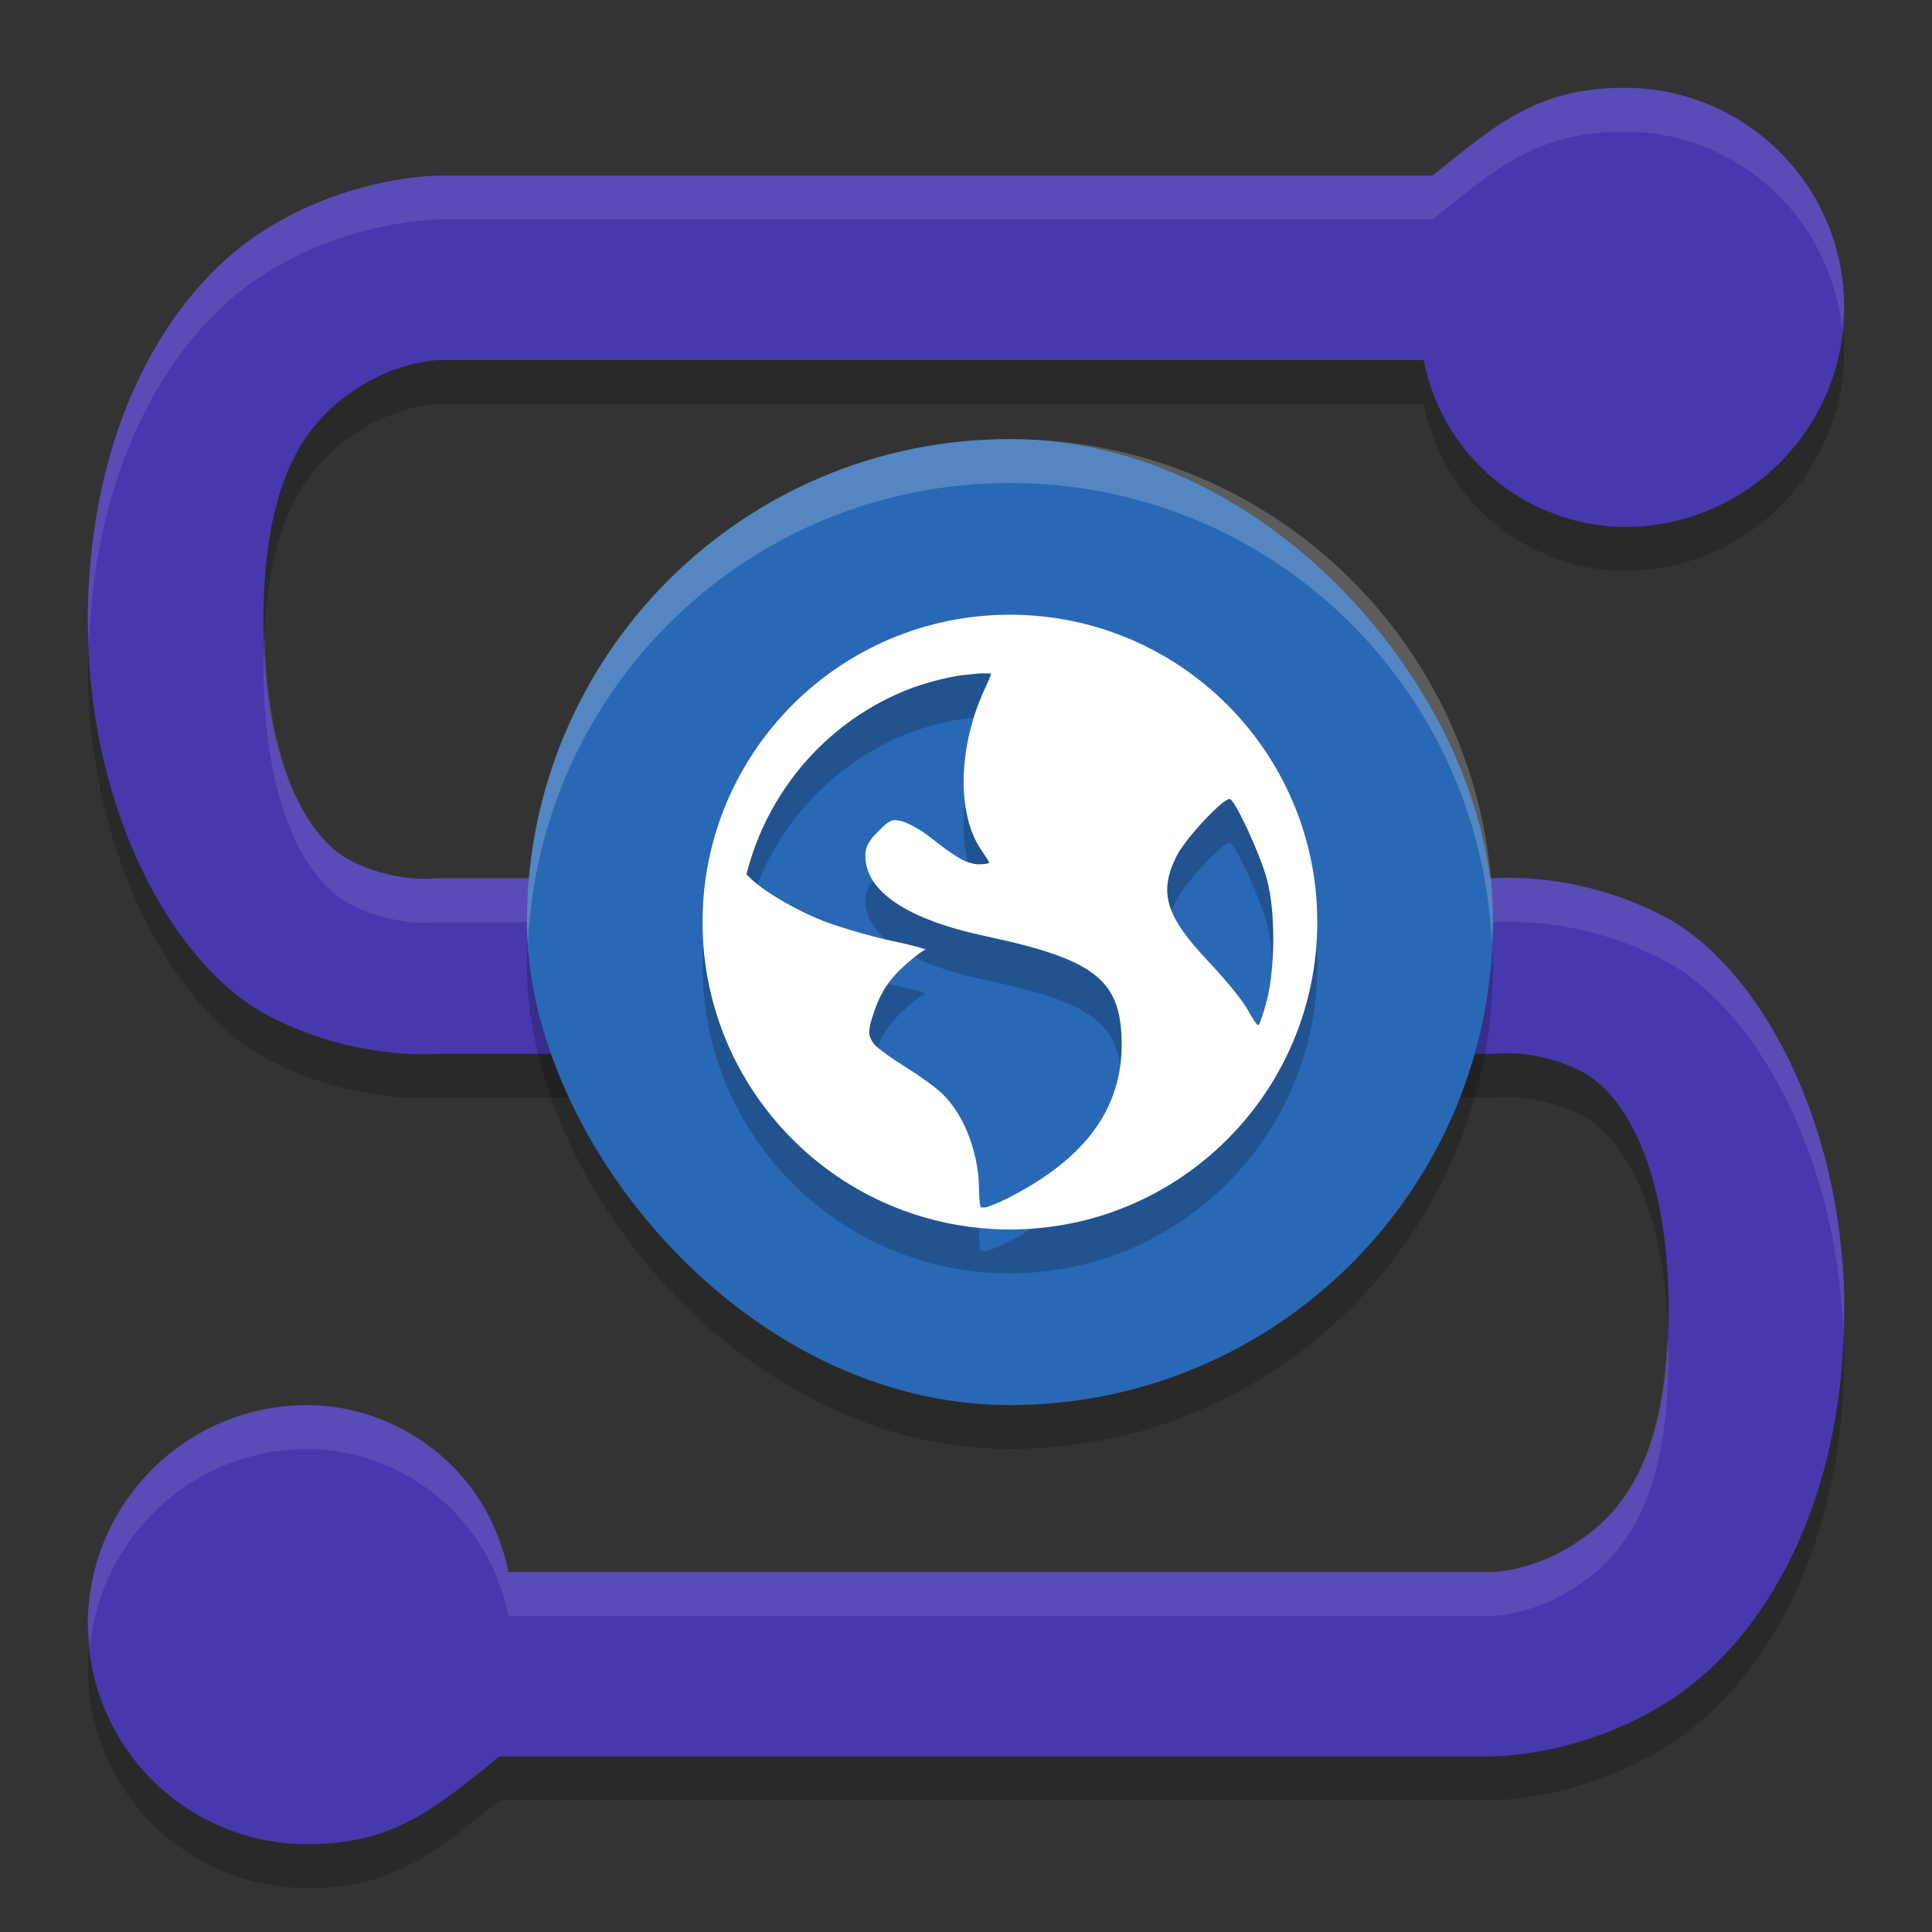 <svg xmlns="http://www.w3.org/2000/svg" width="22" height="22" version="1.1"><rect width="100%" height="100%" fill="#333333" stroke="none"/><defs>
<linearGradient id="ucPurpleBlue" x1="0%" y1="0%" x2="100%" y2="100%">
  <stop offset="0%" style="stop-color:#B794F4;stop-opacity:1"/>
  <stop offset="100%" style="stop-color:#4299E1;stop-opacity:1"/>
</linearGradient>
</defs>
 <path style="opacity:0.2" d="m 18.5,1.5 c -0.994,4.963e-4 -1.449,0.407 -2.189,1 H 5 c 0,0 -1.051,-0.005 -2.059,0.666 -1.008,0.671 -1.948,2.187 -1.941,4.438 0.006,2.158 0.994,3.893 2.031,4.449 0.895,0.48 1.743,0.461 1.969,0.447 h 6 6 c 0.032,-7.2e-5 0.066,-0.003 0.098,-0.006 0,0 0.466,-0.032 0.926,0.215 0.46,0.247 0.972,1.061 0.977,2.693 0.005,1.749 -0.554,2.335 -1.049,2.664 -0.495,0.329 -0.951,0.334 -0.951,0.334 H 5.789 C 5.544,17.185 4.493,16.501 3.5,16.5 c -1.381,0 -2.5,1.119 -2.5,2.5 0,1.381 1.119,2.5 2.5,2.5 0.994,-4.96e-4 1.449,-0.407 2.189,-1 H 17 c 0,0 1.051,0.005 2.059,-0.666 1.008,-0.671 1.948,-2.187 1.941,-4.438 -0.006,-2.158 -0.994,-3.893 -2.031,-4.449 C 18.073,10.468 17.226,10.486 17,10.5 h -6 -6 c -0.032,7.2e-5 -0.066,0.003 -0.098,0.006 0,0 -0.466,0.032 -0.926,-0.215 C 3.516,10.044 3.005,9.23 3,7.598 2.995,5.849 3.554,5.263 4.049,4.934 4.544,4.604 5,4.6 5,4.6 H 16.211 C 16.456,5.815 17.507,6.499 18.5,6.5 c 1.381,0 2.5,-1.119 2.5,-2.5 0,-1.381 -1.119,-2.5 -2.5,-2.5 z"/>
 <path style="fill:#4738ae" d="m 18.5,1 c -0.994,4.963e-4 -1.449,0.407 -2.189,1 H 5 c 0,0 -1.051,-0.005 -2.059,0.666 -1.008,0.671 -1.948,2.187 -1.941,4.438 0.006,2.158 0.994,3.893 2.031,4.449 C 3.927,12.032 4.774,12.014 5,12 h 6 6 c 0.032,-7.2e-5 0.066,-0.003 0.098,-0.006 0,0 0.466,-0.032 0.926,0.215 0.46,0.247 0.972,1.061 0.977,2.693 0.005,1.749 -0.554,2.335 -1.049,2.664 -0.495,0.329 -0.951,0.334 -0.951,0.334 H 5.789 C 5.544,16.685 4.493,16.001 3.5,16 c -1.381,0 -2.5,1.119 -2.5,2.5 0,1.381 1.119,2.5 2.5,2.5 0.994,-4.96e-4 1.449,-0.407 2.189,-1 H 17 c 0,0 1.051,0.005 2.059,-0.666 1.008,-0.671 1.948,-2.187 1.941,-4.438 -0.006,-2.158 -0.994,-3.893 -2.031,-4.449 C 18.073,9.968 17.226,9.986 17,10 h -6 -6 c -0.032,7.2e-5 -0.066,0.003 -0.098,0.006 0,0 -0.466,0.032 -0.926,-0.215 C 3.516,9.544 3.005,8.73 3,7.098 2.995,5.349 3.554,4.763 4.049,4.434 4.544,4.104 5,4.1 5,4.1 H 16.211 C 16.456,5.315 17.507,5.999 18.5,6 c 1.381,0 2.5,-1.119 2.5,-2.5 0,-1.381 -1.119,-2.5 -2.5,-2.5 z"/>
 <path style="opacity:0.1;fill:#ffffff" d="m 18.5,1 c -0.994,4.963e-4 -1.449,0.407 -2.189,1 H 5 c 0,0 -1.051,-0.005 -2.059,0.666 -1.008,0.671 -1.948,2.187 -1.941,4.438 2.24e-4,0.079 0.011,0.153 0.014,0.23 C 1.082,5.236 1.976,3.809 2.941,3.166 3.949,2.495 5,2.5 5,2.5 H 16.311 c 0.741,-0.593 1.196,-1 2.189,-1 1.295,0 2.347,0.988 2.475,2.25 0.008,-0.083 0.025,-0.164 0.025,-0.25 0,-1.381 -1.119,-2.5 -2.5,-2.5 z M 3.014,7.256 c -0.005,0.112 -0.014,0.218 -0.014,0.342 0.005,1.633 0.516,2.447 0.977,2.693 0.46,0.247 0.926,0.215 0.926,0.215 0.032,-0.003 0.065,-0.006 0.098,-0.006 h 6 6 c 0.226,-0.014 1.073,-0.032 1.969,0.447 0.999,0.535 1.944,2.17 2.018,4.219 0.003,-0.091 0.014,-0.176 0.014,-0.27 -0.006,-2.158 -0.994,-3.893 -2.031,-4.449 C 18.073,9.968 17.226,9.986 17,10 h -6 -6 c -0.032,7.2e-5 -0.066,0.003 -0.098,0.006 0,0 -0.466,0.032 -0.926,-0.215 C 3.533,9.554 3.053,8.771 3.014,7.256 Z M 18.986,15.244 c -0.067,1.476 -0.575,2.016 -1.035,2.322 -0.495,0.329 -0.951,0.334 -0.951,0.334 H 5.789 C 5.544,16.685 4.493,16.001 3.5,16 c -1.381,0 -2.5,1.119 -2.5,2.5 0,0.086 0.017,0.167 0.025,0.25 0.127,-1.262 1.18,-2.25 2.475,-2.25 0.993,0.001 2.044,0.685 2.289,1.9 H 17 c 0,0 0.456,-0.005 0.951,-0.334 0.495,-0.329 1.054,-0.915 1.049,-2.664 -1.71e-4,-0.06 -0.012,-0.1 -0.014,-0.158 z"/>
 <rect style="opacity:0.2" width="11" height="11" x="6" y="5.5" rx="5.5" ry="5.5"/>
 <rect style="fill:#2968b4" width="11" height="11" x="6" y="5" rx="5.5" ry="5.5"/>
 <path style="opacity:0.2" d="M 11.5,7.5 C 9.567,7.5 8,9.067 8,11 c 0,1.933 1.567,3.5 3.5,3.5 1.933,0 3.5,-1.567 3.5,-3.5 0,-1.933 -1.567,-3.5 -3.5,-3.5 z m -0.351,0.669 c 0.041,-0.004 0.093,0.003 0.134,0 0.005,0.02 -0.03,0.089 -0.076,0.19 -0.296,0.647 -0.313,1.406 -0.038,1.812 0.05,0.073 0.095,0.143 0.095,0.152 0,0.009 -0.054,0.019 -0.114,0.019 -0.142,0 -0.277,-0.087 -0.553,-0.305 -0.122,-0.097 -0.281,-0.178 -0.343,-0.19 -0.097,-0.019 -0.123,-0.011 -0.248,0.114 -0.116,0.116 -0.152,0.18 -0.152,0.286 0,0.404 0.48,0.725 1.372,0.914 1.212,0.257 1.511,0.488 1.544,1.125 0.042,0.799 -0.384,1.402 -1.315,1.868 -0.111,0.056 -0.182,0.077 -0.229,0.095 -0.021,-0.002 -0.036,0.002 -0.057,0 -0.008,-0.025 -0.02,-0.082 -0.02,-0.19 0,-0.424 -0.167,-0.861 -0.419,-1.105 -0.068,-0.066 -0.258,-0.204 -0.42,-0.305 -0.162,-0.1 -0.326,-0.217 -0.362,-0.267 -0.06,-0.083 -0.065,-0.134 -0.019,-0.286 0.085,-0.279 0.185,-0.434 0.381,-0.61 0.103,-0.092 0.206,-0.169 0.229,-0.171 0.023,-0.002 -0.13,-0.048 -0.361,-0.096 -0.231,-0.047 -0.569,-0.147 -0.744,-0.21 -0.319,-0.116 -0.75,-0.358 -0.914,-0.533 -0.007,-0.007 -0.013,-0.013 -0.02,-0.02 0.236,-0.938 0.896,-1.707 1.772,-2.077 0.183,-0.078 0.373,-0.131 0.572,-0.172 0.099,-0.02 0.202,-0.028 0.305,-0.038 z m 2.859,1.43 c 0.072,0.044 0.342,0.63 0.419,0.915 0.1,0.369 0.092,1.006 0,1.372 -0.035,0.139 -0.08,0.27 -0.095,0.286 -0.015,0.016 -0.07,-0.077 -0.134,-0.19 -0.064,-0.113 -0.269,-0.355 -0.438,-0.534 -0.49,-0.518 -0.568,-0.787 -0.362,-1.2 0.104,-0.208 0.555,-0.683 0.61,-0.648 z"/>
 <path style="fill:#ffffff" d="m 11.5,7 c -1.933,0 -3.5,1.567 -3.5,3.5 0,1.933 1.567,3.5 3.5,3.5 1.933,0 3.5,-1.567 3.5,-3.5 0,-1.933 -1.567,-3.5 -3.5,-3.5 z m -0.351,0.669 c 0.041,-0.004 0.093,0.003 0.134,0 0.005,0.02 -0.03,0.089 -0.076,0.19 -0.296,0.647 -0.313,1.406 -0.038,1.812 0.05,0.073 0.095,0.143 0.095,0.152 0,0.009 -0.054,0.019 -0.114,0.019 -0.142,0 -0.277,-0.087 -0.553,-0.305 -0.122,-0.097 -0.281,-0.178 -0.343,-0.19 -0.097,-0.019 -0.123,-0.011 -0.248,0.114 -0.116,0.116 -0.152,0.18 -0.152,0.286 0,0.404 0.48,0.725 1.372,0.914 1.212,0.257 1.511,0.488 1.544,1.125 0.042,0.799 -0.384,1.402 -1.315,1.868 -0.111,0.056 -0.182,0.077 -0.229,0.095 -0.021,-0.002 -0.036,0.002 -0.057,0 -0.008,-0.025 -0.02,-0.082 -0.02,-0.19 0,-0.424 -0.167,-0.861 -0.419,-1.105 -0.068,-0.066 -0.258,-0.204 -0.42,-0.305 -0.162,-0.1 -0.326,-0.217 -0.362,-0.267 -0.06,-0.083 -0.065,-0.134 -0.019,-0.286 0.085,-0.279 0.185,-0.434 0.381,-0.61 0.103,-0.092 0.206,-0.169 0.229,-0.171 0.023,-0.002 -0.13,-0.048 -0.361,-0.096 C 9.947,10.671 9.608,10.572 9.434,10.509 9.114,10.393 8.684,10.151 8.52,9.976 c -0.007,-0.007 -0.013,-0.013 -0.02,-0.02 0.236,-0.938 0.896,-1.707 1.772,-2.077 0.183,-0.078 0.373,-0.131 0.572,-0.172 0.099,-0.02 0.202,-0.028 0.305,-0.038 z m 2.859,1.43 c 0.072,0.044 0.342,0.63 0.419,0.915 0.1,0.369 0.092,1.006 0,1.372 -0.035,0.139 -0.08,0.27 -0.095,0.286 -0.015,0.016 -0.07,-0.077 -0.134,-0.19 -0.064,-0.113 -0.269,-0.355 -0.438,-0.534 -0.49,-0.518 -0.568,-0.787 -0.362,-1.2 0.104,-0.208 0.555,-0.683 0.61,-0.648 z"/>
 <path style="opacity:0.2;fill:#ffffff" d="m 11.5,5 c -3.047,0 -5.5,2.453 -5.5,5.5 0,0.084 0.008,0.167 0.012,0.25 C 6.142,7.821 8.537,5.5 11.5,5.5 c 2.963,0 5.358,2.321 5.488,5.25 0.004,-0.083 0.012,-0.166 0.012,-0.25 0,-3.047 -2.453,-5.5 -5.5,-5.5 z"/>
</svg>
